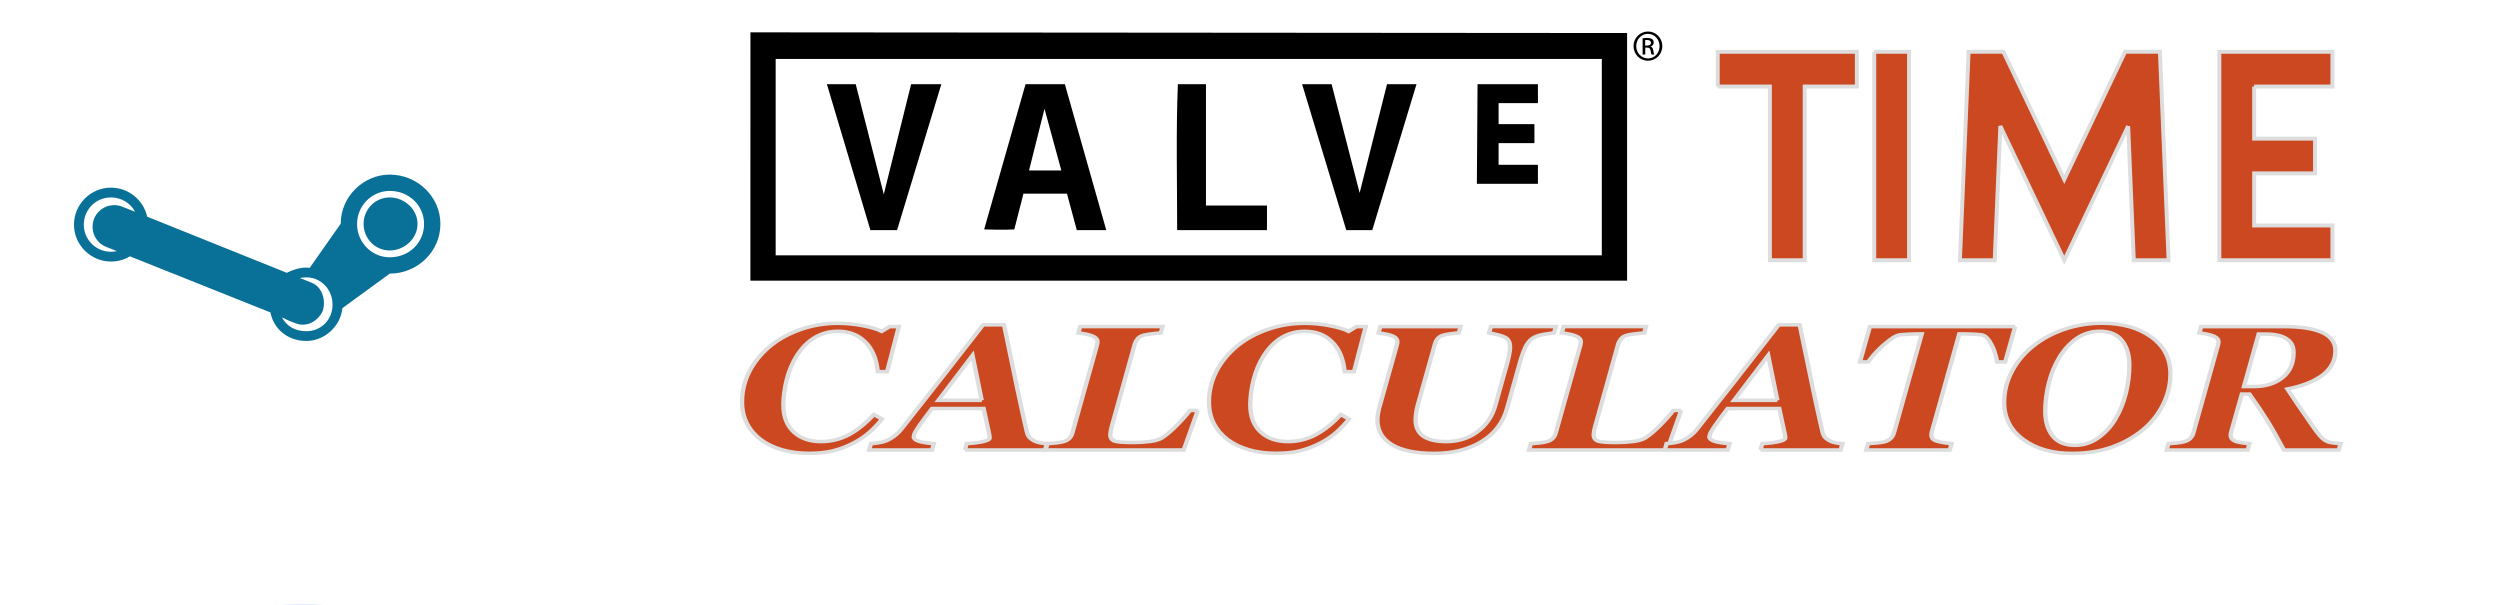 <?xml version="1.0" encoding="UTF-8" standalone="no"?>
<!-- Created with Inkscape (http://www.inkscape.org/) -->

<svg
   xmlns:dc="http://purl.org/dc/elements/1.1/"
   xmlns:cc="http://creativecommons.org/ns#"
   xmlns:rdf="http://www.w3.org/1999/02/22-rdf-syntax-ns#"
   xmlns:svg="http://www.w3.org/2000/svg"
   xmlns="http://www.w3.org/2000/svg"
   xmlns:xlink="http://www.w3.org/1999/xlink"
   xmlns:sodipodi="http://sodipodi.sourceforge.net/DTD/sodipodi-0.dtd"
   xmlns:inkscape="http://www.inkscape.org/namespaces/inkscape"
   width="827"
   height="200"
   id="svg2"
   version="1.1"
   inkscape:version="0.48.1 r9760"
   inkscape:export-filename="/home/holek/projekty/ValveTime/public/images/logo.png"
   inkscape:export-xdpi="67.563637"
   inkscape:export-ydpi="67.563637"
   sodipodi:docname="logo.svg">
  <defs
     id="defs4">
    <linearGradient
       y2="728.875"
       x2="107.833"
       y1="728.875"
       x1="10.25"
       gradientTransform="translate(0,-665)"
       gradientUnits="userSpaceOnUse"
       id="linearGradient3886"
       xlink:href="#SVGID_10_"
       inkscape:collect="always" />
    <linearGradient
       y2="-652.25"
       x2="61.626"
       y1="-551.25"
       x1="61.626"
       gradientTransform="matrix(1,0,0,-1,0,-538)"
       gradientUnits="userSpaceOnUse"
       id="linearGradient3884"
       xlink:href="#SVGID_7_"
       inkscape:collect="always" />
    <linearGradient
       y2="728.875"
       x2="107.833"
       y1="728.875"
       x1="10.25"
       gradientTransform="translate(0,-665)"
       gradientUnits="userSpaceOnUse"
       id="linearGradient5798"
       xlink:href="#SVGID_10_"
       inkscape:collect="always" />
    <linearGradient
       y2="-652.25"
       x2="61.626"
       y1="-551.25"
       x1="61.626"
       gradientTransform="matrix(1,0,0,-1,0,-538)"
       gradientUnits="userSpaceOnUse"
       id="linearGradient5796"
       xlink:href="#SVGID_7_"
       inkscape:collect="always" />
    <linearGradient
       y2="-603.187"
       x2="62.406"
       y1="-595"
       x1="62.406"
       gradientTransform="matrix(1,0,0,-1,0,-538)"
       gradientUnits="userSpaceOnUse"
       id="linearGradient4658"
       xlink:href="#SVGID_13_"
       inkscape:collect="always" />
    <linearGradient
       y2="728.875"
       x2="107.833"
       y1="728.875"
       x1="10.25"
       gradientTransform="translate(0,-665)"
       gradientUnits="userSpaceOnUse"
       id="linearGradient4652"
       xlink:href="#SVGID_10_"
       inkscape:collect="always" />
    <linearGradient
       y2="-652.25"
       x2="61.626"
       y1="-551.25"
       x1="61.626"
       gradientTransform="matrix(1,0,0,-1,0,-538)"
       gradientUnits="userSpaceOnUse"
       id="linearGradient4650"
       xlink:href="#SVGID_7_"
       inkscape:collect="always" />
    <radialGradient
       r="53.001"
       cy="-600.166"
       cx="61.833"
       gradientTransform="matrix(1,0,0,-1,0,-538)"
       gradientUnits="userSpaceOnUse"
       id="radialGradient4648"
       xlink:href="#SVGID_3_"
       inkscape:collect="always" />
    <linearGradient
       y2="728.875"
       x2="107.833"
       y1="728.875"
       x1="10.25"
       gradientTransform="translate(0,-665)"
       gradientUnits="userSpaceOnUse"
       id="linearGradient4462"
       xlink:href="#SVGID_10_"
       inkscape:collect="always" />
    <linearGradient
       y2="-652.25"
       x2="61.626"
       y1="-551.25"
       x1="61.626"
       gradientTransform="matrix(1,0,0,-1,0,-538)"
       gradientUnits="userSpaceOnUse"
       id="linearGradient4460"
       xlink:href="#SVGID_7_"
       inkscape:collect="always" />
    <linearGradient
       y2="-652.25"
       x2="61.626"
       y1="-551.25"
       x1="61.626"
       gradientTransform="matrix(1,0,0,-1,0,-538)"
       gradientUnits="userSpaceOnUse"
       id="linearGradient4079"
       xlink:href="#SVGID_7_"
       inkscape:collect="always" />
    <linearGradient
       y2="16.249"
       x2="9.547"
       y1="41.179"
       x1="54.51"
       spreadMethod="pad"
       gradientUnits="userSpaceOnUse"
       id="linearGradient4077"
       xlink:href="#edgeGradient"
       inkscape:collect="always" />
    <linearGradient
       y2="51.987"
       x2="22.014"
       y1="-13.239"
       x1="52.778"
       gradientUnits="userSpaceOnUse"
       id="linearGradient4075"
       xlink:href="#fieldGradient"
       inkscape:collect="always" />
    <radialGradient
       gradientUnits="userSpaceOnUse"
       r="26.5"
       fy="29.5"
       fx="32.5"
       cy="29.5"
       cx="32.5"
       id="radialGradient4073"
       xlink:href="#shadowGradient"
       inkscape:collect="always" />
    <inkscape:perspective
       sodipodi:type="inkscape:persp3d"
       inkscape:vp_x="0 : 310 : 1"
       inkscape:vp_y="0 : 1000 : 0"
       inkscape:vp_z="620 : 310 : 1"
       inkscape:persp3d-origin="310 : 206.66667 : 1"
       id="perspective3795" />
    <radialGradient
       id="radialGradient3798">
      <stop
         id="stop3800"
         style="stop-color:#c0c0c0;stop-opacity:1"
         offset="0" />
      <stop
         id="stop3802"
         style="stop-color:#c0c0c0;stop-opacity:1"
         offset="0.88" />
      <stop
         id="stop3804"
         style="stop-color:#c0c0c0;stop-opacity:0"
         offset="1" />
    </radialGradient>
    <linearGradient
       x1="52.778"
       y1="-13.239"
       x2="22.014"
       y2="51.987"
       id="linearGradient3806"
       gradientUnits="userSpaceOnUse">
      <stop
         id="stop3808"
         style="stop-color:#ffe1b8;stop-opacity:1;"
         offset="0" />
      <stop
         id="stop3810"
         style="stop-color:#ff8b00;stop-opacity:1;"
         offset="1" />
    </linearGradient>
    <linearGradient
       x1="54.51"
       y1="41.179"
       x2="9.547"
       y2="16.249"
       id="linearGradient3812"
       gradientUnits="userSpaceOnUse"
       xlink:href="#fieldGradient">
      <stop
         id="stop3814"
         style="stop-color:#f98433;stop-opacity:1;"
         offset="0" />
      <stop
         id="stop3816"
         style="stop-color:#e37b00;stop-opacity:1;"
         offset="1" />
    </linearGradient>
    <inkscape:perspective
       sodipodi:type="inkscape:persp3d"
       inkscape:vp_x="0 : 310 : 1"
       inkscape:vp_y="0 : 1000 : 0"
       inkscape:vp_z="620 : 310 : 1"
       inkscape:persp3d-origin="310 : 206.66667 : 1"
       id="perspective85" />
    <linearGradient
       spreadMethod="pad"
       xlink:href="#fieldGradient"
       gradientUnits="userSpaceOnUse"
       id="linearGradient3191"
       y2="16.249"
       x2="9.547"
       y1="41.179"
       x1="54.51">
      <stop
         offset="0"
         style="stop-color:#3e79ca;stop-opacity:1;"
         id="stop3193" />
      <stop
         offset="1"
         style="stop-color:#36a8ff;stop-opacity:1;"
         id="stop3195" />
    </linearGradient>
    <radialGradient
       id="radialGradient3197">
      <stop
         offset="0"
         style="stop-color:#000000;stop-opacity:0.312;"
         id="stop3199" />
      <stop
         offset="0.88"
         style="stop-color:#000000;stop-opacity:0.606;"
         id="stop3201" />
      <stop
         offset="1"
         style="stop-color:#000000;stop-opacity:0;"
         id="stop3203" />
    </radialGradient>
    <linearGradient
       id="linearGradient3205">
      <stop
         id="stop3207"
         offset="0"
         style="stop-color:#49c007;stop-opacity:1;" />
      <stop
         id="stop3209"
         offset="1"
         style="stop-color:#209305;stop-opacity:1;" />
    </linearGradient>
    <radialGradient
       inkscape:collect="always"
       xlink:href="#linearGradient17267"
       id="radialGradient3211"
       cx="27.293"
       cy="22.185"
       fx="27.293"
       fy="22.185"
       r="25.797"
       gradientTransform="matrix(0.738,-1.135,0.753,0.49,-5.492,38.937)"
       gradientUnits="userSpaceOnUse" />
    <linearGradient
       x1="55.454"
       y1="42.753"
       x2="9.547"
       y2="16.249"
       id="linearGradient3213"
       xlink:href="#edgeGradient"
       gradientUnits="userSpaceOnUse" />
    <linearGradient
       x1="42.986"
       y1="7.013"
       x2="22.014"
       y2="51.987"
       id="linearGradient3215"
       xlink:href="#fieldGradient"
       gradientUnits="userSpaceOnUse" />
    <radialGradient
       cx="32.5"
       cy="29.5"
       r="26.5"
       fx="32.5"
       fy="29.5"
       id="radialGradient3217"
       xlink:href="#shadowGradient"
       gradientUnits="userSpaceOnUse" />
    <radialGradient
       id="radialGradient3219">
      <stop
         id="stop3221"
         style="stop-color:#c0c0c0;stop-opacity:1"
         offset="0" />
      <stop
         id="stop3223"
         style="stop-color:#c0c0c0;stop-opacity:1"
         offset="0.88" />
      <stop
         id="stop3225"
         style="stop-color:#c0c0c0;stop-opacity:0"
         offset="1" />
    </radialGradient>
    <linearGradient
       x1="52.778"
       y1="-13.239"
       x2="22.014"
       y2="51.987"
       id="linearGradient3227"
       gradientUnits="userSpaceOnUse">
      <stop
         id="stop3230"
         style="stop-color:#d8ebff;stop-opacity:1;"
         offset="0" />
      <stop
         id="stop3232"
         style="stop-color:#4fa9ff;stop-opacity:1;"
         offset="1" />
    </linearGradient>
    <linearGradient
       x1="54.51"
       y1="41.179"
       x2="9.547"
       y2="16.249"
       id="linearGradient3234"
       gradientUnits="userSpaceOnUse"
       xlink:href="#fieldGradient"
       spreadMethod="pad">
      <stop
         id="stop3236"
         style="stop-color:#2b79e0;stop-opacity:1;"
         offset="0" />
      <stop
         id="stop3238"
         style="stop-color:#008df7;stop-opacity:1;"
         offset="1" />
    </linearGradient>
    <defs
       id="defs3240">
      <circle
         r="51.375"
         cy="61.875"
         cx="61.625"
         id="circle3242"
         sodipodi:cx="61.625"
         sodipodi:cy="61.875"
         sodipodi:rx="51.375"
         sodipodi:ry="51.375" />
    </defs>
    <clipPath
       id="clipPath3244">
      <use
         id="use3247"
         overflow="visible"
         xlink:href="#SVGID_5_"
         style="overflow:visible"
         x="0"
         y="0"
         width="62"
         height="62" />
    </clipPath>
    <linearGradient
       gradientTransform="matrix(1,0,0,-1,0,-538)"
       y2="-652.25"
       x2="61.626"
       y1="-551.25"
       x1="61.626"
       gradientUnits="userSpaceOnUse"
       id="linearGradient3249">
      <stop
         id="stop3252"
         style="stop-color:#FFFFFF"
         offset="0" />
      <stop
         id="stop3254"
         style="stop-color:#E1F1FF"
         offset="0.148" />
      <stop
         id="stop3256"
         style="stop-color:#D4EBFF"
         offset="0.236" />
      <stop
         id="stop3258"
         style="stop-color:#E3F2FF"
         offset="0.35" />
      <stop
         id="stop3260"
         style="stop-color:#F3F9FF"
         offset="0.526" />
      <stop
         id="stop3262"
         style="stop-color:#FCFEFF"
         offset="0.726" />
      <stop
         id="stop3264"
         style="stop-color:#FFFFFF"
         offset="1" />
    </linearGradient>
    <defs
       id="defs3266">
      <circle
         r="51.375"
         cy="61.875"
         cx="61.625"
         id="circle3268"
         sodipodi:cx="61.625"
         sodipodi:cy="61.875"
         sodipodi:rx="51.375"
         sodipodi:ry="51.375" />
    </defs>
    <clipPath
       id="clipPath3270">
      <use
         id="use3272"
         overflow="visible"
         xlink:href="#SVGID_8_"
         style="overflow:visible"
         x="0"
         y="0"
         width="62"
         height="62" />
    </clipPath>
    <linearGradient
       gradientTransform="translate(0,-665)"
       y2="728.875"
       x2="107.833"
       y1="728.875"
       x1="10.25"
       gradientUnits="userSpaceOnUse"
       id="linearGradient3274">
      <stop
         id="stop3276"
         style="stop-color:#FFFFFF"
         offset="0" />
      <stop
         id="stop3279"
         style="stop-color:#EDF7FF"
         offset="0.143" />
      <stop
         id="stop3281"
         style="stop-color:#E0F2FF"
         offset="0.28" />
      <stop
         id="stop3283"
         style="stop-color:#E3F3FF"
         offset="0.306" />
      <stop
         id="stop3285"
         style="stop-color:#F3FAFF"
         offset="0.494" />
      <stop
         id="stop3287"
         style="stop-color:#FCFEFF"
         offset="0.708" />
      <stop
         id="stop3289"
         style="stop-color:#FFFFFF"
         offset="1" />
    </linearGradient>
    <radialGradient
       id="radialGradient3291"
       cx="61.833"
       cy="-600.166"
       r="53.001"
       gradientTransform="matrix(1,0,0,-1,0,-538)"
       gradientUnits="userSpaceOnUse">
      <stop
         offset="0.951"
         style="stop-color:#3c6bf3;stop-opacity:1;"
         id="stop3293" />
      <stop
         offset="1"
         style="stop-color:#3c8af2;stop-opacity:1;"
         id="stop3295" />
    </radialGradient>
    <linearGradient
       inkscape:collect="always"
       xlink:href="#edgeGradient"
       id="linearGradient3297"
       gradientUnits="userSpaceOnUse"
       x1="55.454"
       y1="42.753"
       x2="9.547"
       y2="16.249" />
    <linearGradient
       inkscape:collect="always"
       xlink:href="#SVGID_7_"
       id="linearGradient3299"
       gradientUnits="userSpaceOnUse"
       gradientTransform="matrix(1,0,0,-1,0,-538)"
       x1="61.626"
       y1="-551.25"
       x2="61.626"
       y2="-652.25" />
    <linearGradient
       id="linearGradient3301"
       gradientUnits="userSpaceOnUse"
       x1="62.406"
       y1="-595"
       x2="62.406"
       y2="-603.187"
       gradientTransform="matrix(1,0,0,-1,0,-538)">
      <stop
         offset="0"
         style="stop-color:#8BA4D6"
         id="stop3303" />
      <stop
         offset="1"
         style="stop-color:#1B3EA6"
         id="stop3305" />
    </linearGradient>
    <linearGradient
       id="linearGradient3307"
       gradientUnits="userSpaceOnUse"
       x1="-160.036"
       y1="-726.616"
       x2="-160.036"
       y2="-729.135"
       gradientTransform="matrix(0.47,0.047,0.081,-0.276,171.412,-150.977)">
      <stop
         offset="0"
         style="stop-color:#524AC9"
         id="stop3309" />
      <stop
         offset="0.096"
         style="stop-color:#5855BC"
         id="stop3311" />
      <stop
         offset="0.235"
         style="stop-color:#5D60AF"
         id="stop3313" />
      <stop
         offset="0.368"
         style="stop-color:#5F64AB"
         id="stop3315" />
      <stop
         offset="0.725"
         style="stop-color:#190C7F"
         id="stop3317" />
    </linearGradient>
    <linearGradient
       id="linearGradient3319"
       gradientUnits="userSpaceOnUse"
       x1="-915.773"
       y1="-785.94"
       x2="-915.773"
       y2="-789.156"
       gradientTransform="matrix(0.144,-0.259,-0.259,-0.144,-26.436,-312.63)">
      <stop
         offset="0"
         style="stop-color:#524AC9"
         id="stop3321" />
      <stop
         offset="0.096"
         style="stop-color:#5855BC"
         id="stop3323" />
      <stop
         offset="0.235"
         style="stop-color:#5D60AF"
         id="stop3325" />
      <stop
         offset="0.368"
         style="stop-color:#5F64AB"
         id="stop3327" />
      <stop
         offset="0.725"
         style="stop-color:#190C7F"
         id="stop3329" />
    </linearGradient>
    <radialGradient
       inkscape:collect="always"
       xlink:href="#linearGradient17267"
       id="radialGradient2279"
       gradientUnits="userSpaceOnUse"
       gradientTransform="matrix(0.383,-1.344,1.099,0.321,-11.73,45.424)"
       cx="24.113"
       cy="21.771"
       fx="24.113"
       fy="21.771"
       r="25.797" />
    <linearGradient
       gradientTransform="matrix(0.144,-0.259,-0.259,-0.144,-26.436,-312.63)"
       y2="-789.156"
       x2="-915.773"
       y1="-785.94"
       x1="-915.773"
       gradientUnits="userSpaceOnUse"
       id="SVGID_12_">
      <stop
         id="stop3519"
         style="stop-color:#524AC9"
         offset="0" />
      <stop
         id="stop3521"
         style="stop-color:#5855BC"
         offset="0.096" />
      <stop
         id="stop3523"
         style="stop-color:#5D60AF"
         offset="0.235" />
      <stop
         id="stop3525"
         style="stop-color:#5F64AB"
         offset="0.368" />
      <stop
         id="stop3527"
         style="stop-color:#190C7F"
         offset="0.725" />
    </linearGradient>
    <linearGradient
       gradientTransform="matrix(0.47,0.047,0.081,-0.276,171.412,-150.977)"
       y2="-729.135"
       x2="-160.036"
       y1="-726.616"
       x1="-160.036"
       gradientUnits="userSpaceOnUse"
       id="SVGID_11_">
      <stop
         id="stop3506"
         style="stop-color:#524AC9"
         offset="0" />
      <stop
         id="stop3508"
         style="stop-color:#5855BC"
         offset="0.096" />
      <stop
         id="stop3510"
         style="stop-color:#5D60AF"
         offset="0.235" />
      <stop
         id="stop3512"
         style="stop-color:#5F64AB"
         offset="0.368" />
      <stop
         id="stop3514"
         style="stop-color:#190C7F"
         offset="0.725" />
    </linearGradient>
    <linearGradient
       gradientTransform="matrix(1,0,0,-1,0,-538)"
       y2="-603.187"
       x2="62.406"
       y1="-595"
       x1="62.406"
       gradientUnits="userSpaceOnUse"
       id="SVGID_13_">
      <stop
         id="stop3535"
         style="stop-color:#8BA4D6"
         offset="0" />
      <stop
         id="stop3537"
         style="stop-color:#1B3EA6"
         offset="1" />
    </linearGradient>
    <linearGradient
       y2="-652.25"
       x2="61.626"
       y1="-551.25"
       x1="61.626"
       gradientTransform="matrix(1,0,0,-1,0,-538)"
       gradientUnits="userSpaceOnUse"
       id="linearGradient2440"
       xlink:href="#SVGID_7_"
       inkscape:collect="always" />
    <linearGradient
       y2="16.249"
       x2="9.547"
       y1="42.753"
       x1="55.454"
       gradientUnits="userSpaceOnUse"
       id="linearGradient17291"
       xlink:href="#edgeGradient"
       inkscape:collect="always" />
    <radialGradient
       gradientUnits="userSpaceOnUse"
       gradientTransform="matrix(1,0,0,-1,0,-538)"
       r="53.001"
       cy="-600.166"
       cx="61.833"
       id="SVGID_3_">
      <stop
         id="stop3227"
         style="stop-color:#3c6bf3;stop-opacity:1;"
         offset="0.951" />
      <stop
         id="stop3229"
         style="stop-color:#3c8af2;stop-opacity:1;"
         offset="1" />
    </radialGradient>
    <linearGradient
       id="SVGID_10_"
       gradientUnits="userSpaceOnUse"
       x1="10.25"
       y1="728.875"
       x2="107.833"
       y2="728.875"
       gradientTransform="translate(0,-665)">
      <stop
         offset="0"
         style="stop-color:#FFFFFF"
         id="stop3278" />
      <stop
         offset="0.143"
         style="stop-color:#EDF7FF"
         id="stop3280" />
      <stop
         offset="0.28"
         style="stop-color:#E0F2FF"
         id="stop3282" />
      <stop
         offset="0.306"
         style="stop-color:#E3F3FF"
         id="stop3284" />
      <stop
         offset="0.494"
         style="stop-color:#F3FAFF"
         id="stop3286" />
      <stop
         offset="0.708"
         style="stop-color:#FCFEFF"
         id="stop3288" />
      <stop
         offset="1"
         style="stop-color:#FFFFFF"
         id="stop3290" />
    </linearGradient>
    <clipPath
       id="SVGID_9_">
      <use
         height="62"
         width="62"
         y="0"
         x="0"
         style="overflow:visible"
         xlink:href="#SVGID_8_"
         overflow="visible"
         id="use3275" />
    </clipPath>
    <defs
       id="defs3271">
      <circle
         sodipodi:ry="51.375"
         sodipodi:rx="51.375"
         sodipodi:cy="61.875"
         sodipodi:cx="61.625"
         id="SVGID_8_"
         cx="61.625"
         cy="61.875"
         r="51.375" />
    </defs>
    <linearGradient
       id="SVGID_7_"
       gradientUnits="userSpaceOnUse"
       x1="61.626"
       y1="-551.25"
       x2="61.626"
       y2="-652.25"
       gradientTransform="matrix(1,0,0,-1,0,-538)">
      <stop
         offset="0"
         style="stop-color:#FFFFFF"
         id="stop3249" />
      <stop
         offset="0.148"
         style="stop-color:#E1F1FF"
         id="stop3251" />
      <stop
         offset="0.236"
         style="stop-color:#D4EBFF"
         id="stop3253" />
      <stop
         offset="0.35"
         style="stop-color:#E3F2FF"
         id="stop3255" />
      <stop
         offset="0.526"
         style="stop-color:#F3F9FF"
         id="stop3257" />
      <stop
         offset="0.726"
         style="stop-color:#FCFEFF"
         id="stop3259" />
      <stop
         offset="1"
         style="stop-color:#FFFFFF"
         id="stop3261" />
    </linearGradient>
    <clipPath
       id="SVGID_6_">
      <use
         height="62"
         width="62"
         y="0"
         x="0"
         style="overflow:visible"
         xlink:href="#SVGID_5_"
         overflow="visible"
         id="use3246" />
    </clipPath>
    <defs
       id="defs3242">
      <circle
         sodipodi:ry="51.375"
         sodipodi:rx="51.375"
         sodipodi:cy="61.875"
         sodipodi:cx="61.625"
         id="SVGID_5_"
         cx="61.625"
         cy="61.875"
         r="51.375" />
    </defs>
    <linearGradient
       spreadMethod="pad"
       gradientUnits="userSpaceOnUse"
       id="edgeGradient"
       y2="16.249"
       x2="9.547"
       y1="41.179"
       x1="54.51">
      <stop
         offset="0"
         style="stop-color:#2b79e0;stop-opacity:1;"
         id="stop12" />
      <stop
         offset="1"
         style="stop-color:#008df7;stop-opacity:1;"
         id="stop14" />
    </linearGradient>
    <linearGradient
       gradientUnits="userSpaceOnUse"
       id="fieldGradient"
       y2="51.987"
       x2="22.014"
       y1="-13.239"
       x1="52.778">
      <stop
         offset="0"
         style="stop-color:#d8ebff;stop-opacity:1;"
         id="stop7" />
      <stop
         offset="1"
         style="stop-color:#4fa9ff;stop-opacity:1;"
         id="stop9" />
    </linearGradient>
    <radialGradient
       id="shadowGradient">
      <stop
         offset="0"
         style="stop-color:#c0c0c0;stop-opacity:1"
         id="stop17" />
      <stop
         offset="0.88"
         style="stop-color:#c0c0c0;stop-opacity:1"
         id="stop19" />
      <stop
         offset="1"
         style="stop-color:#c0c0c0;stop-opacity:0"
         id="stop21" />
    </radialGradient>
    <radialGradient
       gradientUnits="userSpaceOnUse"
       xlink:href="#shadowGradient"
       id="radialGradient4170"
       fy="29.5"
       fx="32.5"
       r="26.5"
       cy="29.5"
       cx="32.5" />
    <linearGradient
       gradientUnits="userSpaceOnUse"
       xlink:href="#fieldGradient"
       id="linearGradient4172"
       y2="51.987"
       x2="22.014"
       y1="7.013"
       x1="42.986" />
    <linearGradient
       gradientUnits="userSpaceOnUse"
       xlink:href="#edgeGradient"
       id="linearGradient4174"
       y2="16.249"
       x2="9.547"
       y1="42.753"
       x1="55.454" />
    <radialGradient
       gradientUnits="userSpaceOnUse"
       gradientTransform="matrix(0.738,-1.135,0.753,0.49,-5.492,38.937)"
       r="25.797"
       fy="22.185"
       fx="27.293"
       cy="22.185"
       cx="27.293"
       id="radialGradient17265"
       xlink:href="#linearGradient17267"
       inkscape:collect="always" />
    <linearGradient
       id="linearGradient17267">
      <stop
         style="stop-color:#4ec20e;stop-opacity:1;"
         offset="0"
         id="stop17269" />
      <stop
         style="stop-color:#2ab907;stop-opacity:1;"
         offset="1"
         id="stop17271" />
    </linearGradient>
    <radialGradient
       id="radialGradient20242">
      <stop
         id="stop20244"
         style="stop-color:#000000;stop-opacity:0.312;"
         offset="0" />
      <stop
         id="stop20246"
         style="stop-color:#000000;stop-opacity:0.606;"
         offset="0.88" />
      <stop
         id="stop20248"
         style="stop-color:#000000;stop-opacity:0;"
         offset="1" />
    </radialGradient>
    <linearGradient
       x1="54.51"
       y1="41.179"
       x2="9.547"
       y2="16.249"
       id="linearGradient21219"
       gradientUnits="userSpaceOnUse"
       xlink:href="#fieldGradient"
       spreadMethod="pad">
      <stop
         id="stop21221"
         style="stop-color:#3e79ca;stop-opacity:1;"
         offset="0" />
      <stop
         id="stop21223"
         style="stop-color:#36a8ff;stop-opacity:1;"
         offset="1" />
    </linearGradient>
    <inkscape:perspective
       id="perspective117"
       inkscape:persp3d-origin="310 : 206.66667 : 1"
       inkscape:vp_z="620 : 310 : 1"
       inkscape:vp_y="0 : 1000 : 0"
       inkscape:vp_x="0 : 310 : 1"
       sodipodi:type="inkscape:persp3d" />
    <linearGradient
       inkscape:collect="always"
       xlink:href="#SVGID_7_"
       id="linearGradient3718"
       gradientUnits="userSpaceOnUse"
       gradientTransform="matrix(1,0,0,-1,0,-538)"
       x1="61.626"
       y1="-551.25"
       x2="61.626"
       y2="-652.25" />
    <linearGradient
       inkscape:collect="always"
       xlink:href="#SVGID_10_"
       id="linearGradient3720"
       gradientUnits="userSpaceOnUse"
       gradientTransform="translate(0,-665)"
       x1="10.25"
       y1="728.875"
       x2="107.833"
       y2="728.875" />
    <radialGradient
       inkscape:collect="always"
       xlink:href="#shadowGradient"
       id="radialGradient4009"
       gradientUnits="userSpaceOnUse"
       cx="32.5"
       cy="29.5"
       fx="32.5"
       fy="29.5"
       r="26.5" />
    <linearGradient
       inkscape:collect="always"
       xlink:href="#fieldGradient"
       id="linearGradient4011"
       gradientUnits="userSpaceOnUse"
       x1="52.778"
       y1="-13.239"
       x2="22.014"
       y2="51.987" />
    <linearGradient
       inkscape:collect="always"
       xlink:href="#edgeGradient"
       id="linearGradient4013"
       gradientUnits="userSpaceOnUse"
       spreadMethod="pad"
       x1="54.51"
       y1="41.179"
       x2="9.547"
       y2="16.249" />
    <radialGradient
       inkscape:collect="always"
       xlink:href="#SVGID_3_"
       id="radialGradient4015"
       gradientUnits="userSpaceOnUse"
       gradientTransform="matrix(1,0,0,-1,0,-538)"
       cx="61.833"
       cy="-600.166"
       r="53.001" />
    <linearGradient
       inkscape:collect="always"
       xlink:href="#SVGID_7_"
       id="linearGradient4017"
       gradientUnits="userSpaceOnUse"
       gradientTransform="matrix(1,0,0,-1,0,-538)"
       x1="61.626"
       y1="-551.25"
       x2="61.626"
       y2="-652.25" />
    <linearGradient
       inkscape:collect="always"
       xlink:href="#SVGID_10_"
       id="linearGradient4019"
       gradientUnits="userSpaceOnUse"
       gradientTransform="translate(0,-665)"
       x1="10.25"
       y1="728.875"
       x2="107.833"
       y2="728.875" />
    <linearGradient
       inkscape:collect="always"
       xlink:href="#SVGID_13_"
       id="linearGradient4021"
       gradientUnits="userSpaceOnUse"
       gradientTransform="matrix(1,0,0,-1,0,-538)"
       x1="62.406"
       y1="-595"
       x2="62.406"
       y2="-603.187" />
    <filter
       id="filter3267"
       inkscape:label="Duotone"
       inkscape:menu="Color"
       inkscape:menu-tooltip="Change colors to a duotone palette"
       y="0"
       x="0"
       height="1"
       width="1"
       color-interpolation-filters="sRGB">
      <feColorMatrix
         id="feColorMatrix3269"
         type="hueRotate"
         values="180"
         result="fbSourceGraphic" />
      <feColorMatrix
         result="fbSourceGraphicAlpha"
         in="fbSourceGraphic"
         values="0 0 0 -1 0 0 0 0 -1 0 0 0 0 -1 0 0 0 0 1 0"
         id="feColorMatrix3329" />
      <feColorMatrix
         id="feColorMatrix3331"
         type="saturate"
         values="0"
         result="result1"
         in="fbSourceGraphic" />
      <feFlood
         id="feFlood3333"
         flood-color="rgb(9,111,152)"
         result="result2" />
      <feBlend
         id="feBlend3335"
         in2="result1"
         mode="screen"
         result="result2" />
      <feComposite
         id="feComposite3337"
         in2="fbSourceGraphic"
         operator="in"
         in="result2" />
    </filter>
    <filter
       id="filter3319"
       inkscape:label="Duotone"
       inkscape:menu="Color"
       inkscape:menu-tooltip="Change colors to a duotone palette"
       height="1"
       width="1"
       y="0"
       x="0"
       color-interpolation-filters="sRGB">
      <feColorMatrix
         id="feColorMatrix3321"
         type="saturate"
         values="0"
         result="result1" />
      <feFlood
         id="feFlood3323"
         flood-color="rgb(9,111,152)"
         result="result2" />
      <feBlend
         id="feBlend3325"
         in2="result1"
         mode="screen"
         result="result2" />
      <feComposite
         id="feComposite3327"
         in2="SourceGraphic"
         operator="in"
         in="result2" />
    </filter>
  </defs>
  <sodipodi:namedview
     id="base"
     pagecolor="#ffffff"
     bordercolor="#666666"
     borderopacity="1.0"
     inkscape:pageopacity="0.0"
     inkscape:pageshadow="2"
     inkscape:zoom="0.72124998"
     inkscape:cx="420.33925"
     inkscape:cy="-170.99091"
     inkscape:document-units="px"
     inkscape:current-layer="g3724"
     showgrid="false"
     inkscape:window-width="1280"
     inkscape:window-height="759"
     inkscape:window-x="0"
     inkscape:window-y="20"
     inkscape:window-maximized="1"
     showguides="true"
     inkscape:guide-bbox="true">
    <sodipodi:guide
       orientation="1,0"
       position="50,78.431"
       id="guide4111" />
    <sodipodi:guide
       orientation="0,1"
       position="50,50"
       id="guide4113" />
    <sodipodi:guide
       orientation="0,1"
       position="-136.274,65"
       id="guide3280" />
  </sodipodi:namedview>
  <g
     inkscape:label="Layer 1"
     inkscape:groupmode="layer"
     id="layer1"
     transform="translate(0,-852.362)">
    <g
       id="g3724"
       transform="matrix(1.035,0,0,1.033,-1.028,849.746)">
      <g
         transform="matrix(5.786,0,0,5.786,-154.69,-114.065)"
         id="g3691"
         style="filter:url(#filter3267)">
        <circle
           sodipodi:ry="25.799999"
           sodipodi:rx="25.799999"
           sodipodi:cy="31"
           sodipodi:cx="31"
           cx="31"
           cy="31"
           r="25.8"
           id="circle3822"
           style="fill:url(#linearGradient4011);fill-opacity:1;stroke:url(#linearGradient4013);stroke-width:3.286"
           transform="matrix(0.609,0,0,0.609,24.743,18.028)"
           d="M 56.8,31 C 56.8,45.249 45.249,56.8 31,56.8 16.751,56.8 5.2,45.249 5.2,31 5.2,16.751 16.751,5.2 31,5.2 45.249,5.2 56.8,16.751 56.8,31 z" />
        <g
           id="Layer_6"
           transform="matrix(0.267,0,0,0.267,27.105,20.257)">
          <g
             id="g3224">
            <radialGradient
               id="radialGradient3827"
               cx="61.833"
               cy="-600.166"
               r="53.001"
               gradientTransform="matrix(1,0,0,-1,0,-538)"
               gradientUnits="userSpaceOnUse">
              <stop
                 offset="0.951"
                 style="stop-color:#F3843C"
                 id="stop3829" />
              <stop
                 offset="1"
                 style="stop-color:#F2673C"
                 id="stop3831" />
            </radialGradient>
            <circle
               d="m 114.834,62.166 c 0,29.272 -23.729,53.001 -53.001,53.001 -29.272,0 -53.001,-23.729 -53.001,-53.001 0,-29.272 23.729,-53.001 53.001,-53.001 29.272,0 53.001,23.729 53.001,53.001 z"
               sodipodi:ry="53.000999"
               sodipodi:rx="53.000999"
               sodipodi:cy="62.166"
               sodipodi:cx="61.833"
               style="fill:url(#radialGradient4015)"
               cx="61.833"
               cy="62.166"
               r="53.001"
               id="circle3833" />
          </g>
        </g>
        <g
           id="g3233"
           transform="matrix(0.267,0,0,0.267,27.105,20.257)"
           style="fill:#80b3ff">
          <circle
             d="M 113,61.875 C 113,90.249 89.999,113.25 61.625,113.25 33.251,113.25 10.25,90.249 10.25,61.875 10.25,33.501 33.251,10.5 61.625,10.5 89.999,10.5 113,33.501 113,61.875 z"
             style="fill:#80b3ff"
             sodipodi:ry="51.375"
             sodipodi:rx="51.375"
             sodipodi:cy="61.875"
             sodipodi:cx="61.625"
             id="SVGID_4_"
             cx="61.625"
             cy="61.875"
             r="51.375" />
        </g>
        <g
           id="g3236"
           transform="matrix(0.267,0,0,0.267,27.105,20.257)">
          <g
             id="g3238">
            <g
               id="g3240">
              <defs
                 id="defs3840">
                <circle
                   sodipodi:ry="51.375"
                   sodipodi:rx="51.375"
                   sodipodi:cy="61.875"
                   sodipodi:cx="61.625"
                   id="circle3842"
                   cx="61.625"
                   cy="61.875"
                   r="51.375" />
              </defs>
              <clipPath
                 id="clipPath3844">
                <use
                   height="62"
                   width="62"
                   y="0"
                   x="0"
                   style="overflow:visible"
                   xlink:href="#SVGID_5_"
                   overflow="visible"
                   id="use3846" />
              </clipPath>
              <linearGradient
                 id="linearGradient3848"
                 gradientUnits="userSpaceOnUse"
                 x1="61.626"
                 y1="-551.25"
                 x2="61.626"
                 y2="-652.25"
                 gradientTransform="matrix(1,0,0,-1,0,-538)">
                <stop
                   offset="0"
                   style="stop-color:#FFFFFF"
                   id="stop3850" />
                <stop
                   offset="0.148"
                   style="stop-color:#E1F1FF"
                   id="stop3852" />
                <stop
                   offset="0.236"
                   style="stop-color:#D4EBFF"
                   id="stop3854" />
                <stop
                   offset="0.35"
                   style="stop-color:#E3F2FF"
                   id="stop3856" />
                <stop
                   offset="0.526"
                   style="stop-color:#F3F9FF"
                   id="stop3858" />
                <stop
                   offset="0.726"
                   style="stop-color:#FCFEFF"
                   id="stop3860" />
                <stop
                   offset="1"
                   style="stop-color:#FFFFFF"
                   id="stop3862" />
              </linearGradient>
              <circle
                 d="M 113,63.875 C 113,92.249 89.999,115.25 61.625,115.25 33.251,115.25 10.25,92.249 10.25,63.875 10.25,35.501 33.251,12.5 61.625,12.5 89.999,12.5 113,35.501 113,63.875 z"
                 sodipodi:ry="51.375"
                 sodipodi:rx="51.375"
                 sodipodi:cy="63.875"
                 sodipodi:cx="61.625"
                 style="fill:url(#linearGradient4017)"
                 clip-path="url(#SVGID_6_)"
                 cx="61.625"
                 cy="63.875"
                 r="51.375"
                 id="circle3263" />
            </g>
          </g>
        </g>
        <g
           id="g3265"
           transform="matrix(0.267,0,0,0.267,27.105,20.257)">
          <g
             id="g3267">
            <g
               id="g3269">
              <defs
                 id="defs3868">
                <circle
                   sodipodi:ry="51.375"
                   sodipodi:rx="51.375"
                   sodipodi:cy="61.875"
                   sodipodi:cx="61.625"
                   id="circle3870"
                   cx="61.625"
                   cy="61.875"
                   r="51.375" />
              </defs>
              <clipPath
                 id="clipPath3872">
                <use
                   height="62"
                   width="62"
                   y="0"
                   x="0"
                   style="overflow:visible"
                   xlink:href="#SVGID_8_"
                   overflow="visible"
                   id="use3874" />
              </clipPath>
              <linearGradient
                 id="linearGradient3876"
                 gradientUnits="userSpaceOnUse"
                 x1="10.25"
                 y1="728.875"
                 x2="107.833"
                 y2="728.875"
                 gradientTransform="translate(0,-665)">
                <stop
                   offset="0"
                   style="stop-color:#FFFFFF"
                   id="stop3878" />
                <stop
                   offset="0.143"
                   style="stop-color:#EDF7FF"
                   id="stop3880" />
                <stop
                   offset="0.28"
                   style="stop-color:#E0F2FF"
                   id="stop3882" />
                <stop
                   offset="0.306"
                   style="stop-color:#E3F3FF"
                   id="stop3884" />
                <stop
                   offset="0.494"
                   style="stop-color:#F3FAFF"
                   id="stop3886" />
                <stop
                   offset="0.708"
                   style="stop-color:#FCFEFF"
                   id="stop3888" />
                <stop
                   offset="1"
                   style="stop-color:#FFFFFF"
                   id="stop3890" />
              </linearGradient>
              <path
                 style="opacity:0.15;fill:url(#linearGradient4019)"
                 clip-path="url(#SVGID_9_)"
                 enable-background="new    "
                 d="M 107.833,41.917 63.5,62.5 61.625,115.25 C 33.252,115.25 10.25,92.249 10.25,63.875 10.25,35.501 33.252,12.5 61.625,12.5 c 20.927,0 38.198,11.465 46.208,29.417 z"
                 id="path3292"
                 inkscape:connector-curvature="0" />
            </g>
          </g>
        </g>
        <g
           id="Layer_13"
           transform="matrix(0.267,0,0,0.267,27.105,20.257)" />
        <rect
           y="23.942"
           x="43.418"
           height="1.9"
           width="0.387"
           id="rect4550"
           style="fill:#2a7fff;fill-opacity:1;stroke:none" />
        <path
           transform="matrix(0.172,0.018,-0.018,0.172,4.187,-3.888)"
           d="m 253.176,139.219 a 1.663,1.663 0 1 1 -3.326,0 1.663,1.663 0 1 1 3.326,0 z"
           sodipodi:ry="1.6630266"
           sodipodi:rx="1.6630266"
           sodipodi:cy="139.21892"
           sodipodi:cx="251.51299"
           id="path4594"
           style="fill:#2a7fff;fill-opacity:1;stroke:none"
           sodipodi:type="arc" />
        <use
           height="62"
           width="62"
           transform="matrix(0.866,0.5,-0.5,0.866,24.291,-16.863)"
           id="use4762"
           xlink:href="#rect4550"
           y="0"
           x="0" />
        <use
           x="0"
           y="0"
           xlink:href="#rect4550"
           id="use4764"
           transform="matrix(0.5,0.866,-0.866,0.5,53.759,-19.32)"
           width="62"
           height="62" />
        <use
           height="62"
           width="62"
           transform="matrix(0.5,0.866,-0.866,0.5,53.759,-19.32)"
           id="use4766"
           xlink:href="#use4762"
           y="0"
           x="0" />
        <use
           height="62"
           width="62"
           transform="matrix(0.5,0.866,-0.866,0.5,53.759,-19.32)"
           id="use4768"
           xlink:href="#use4764"
           y="0"
           x="0" />
        <use
           x="0"
           y="0"
           xlink:href="#rect4550"
           id="use4770"
           transform="matrix(-0.866,0.5,-0.5,-0.866,99.829,47.044)"
           width="62"
           height="62" />
        <use
           height="62"
           width="62"
           transform="matrix(-1,0,0,-1,87.223,73.793)"
           id="use4772"
           xlink:href="#rect4550"
           y="0"
           x="0" />
        <use
           x="0"
           y="0"
           xlink:href="#use4762"
           id="use4774"
           transform="matrix(-1,0,0,-1,87.223,73.793)"
           width="62"
           height="62" />
        <use
           x="0"
           y="0"
           xlink:href="#use4764"
           id="use4776"
           transform="matrix(-1,0,0,-1,87.223,73.793)"
           width="62"
           height="62" />
        <use
           x="0"
           y="0"
           xlink:href="#rect4550"
           id="use4778"
           transform="matrix(0,-1,1,0,6.715,80.508)"
           width="62"
           height="62" />
        <use
           height="62"
           width="62"
           transform="matrix(0,-1,1,0,6.715,80.508)"
           id="use4780"
           xlink:href="#use4762"
           y="0"
           x="0" />
        <use
           height="62"
           width="62"
           transform="matrix(0,-1,1,0,6.715,80.508)"
           id="use4782"
           xlink:href="#use4764"
           y="0"
           x="0" />
        <use
           height="62"
           width="62"
           transform="matrix(0.995,0.105,-0.105,0.995,4.096,-4.357)"
           id="use4786"
           xlink:href="#path4594"
           y="0"
           x="0" />
        <use
           x="0"
           y="0"
           xlink:href="#path4594"
           id="use4788"
           transform="matrix(0.978,0.208,-0.208,0.978,8.624,-8.261)"
           width="62"
           height="62" />
        <use
           height="62"
           width="62"
           transform="matrix(0.951,0.309,-0.309,0.951,13.536,-11.671)"
           id="use4790"
           xlink:href="#path4594"
           y="0"
           x="0" />
        <use
           x="0"
           y="0"
           xlink:href="#path4594"
           id="use4792"
           transform="matrix(0.866,0.5,-0.5,0.866,24.291,-16.863)"
           width="62"
           height="62" />
        <use
           height="62"
           width="62"
           transform="matrix(0.809,0.588,-0.588,0.809,30.016,-18.588)"
           id="use4794"
           xlink:href="#path4594"
           y="0"
           x="0" />
        <use
           x="0"
           y="0"
           xlink:href="#path4594"
           id="use4796"
           transform="matrix(0.743,0.669,-0.669,0.743,35.891,-19.705)"
           width="62"
           height="62" />
        <use
           height="62"
           width="62"
           transform="matrix(0.669,0.743,-0.743,0.669,41.849,-20.202)"
           id="use4798"
           xlink:href="#path4594"
           y="0"
           x="0" />
        <use
           height="62"
           width="62"
           transform="matrix(0.5,0.866,-0.866,0.5,53.759,-19.32)"
           id="use4800"
           xlink:href="#path4594"
           y="0"
           x="0" />
        <use
           x="0"
           y="0"
           xlink:href="#path4594"
           id="use4802"
           transform="matrix(0.407,0.914,-0.914,0.407,59.58,-17.952)"
           width="62"
           height="62" />
        <use
           height="62"
           width="62"
           transform="matrix(0.309,0.951,-0.951,0.309,65.226,-15.982)"
           id="use4804"
           xlink:href="#path4594"
           y="0"
           x="0" />
        <use
           x="0"
           y="0"
           xlink:href="#path4594"
           id="use4806"
           transform="matrix(0.208,0.978,-0.978,0.208,70.635,-13.433)"
           width="62"
           height="62" />
        <use
           height="62"
           width="62"
           transform="matrix(0,1,-1,0,80.508,-6.715)"
           id="use4808"
           xlink:href="#path4594"
           y="0"
           x="0" />
        <use
           x="0"
           y="0"
           xlink:href="#path4594"
           id="use4810"
           transform="matrix(-0.105,0.995,-0.995,-0.105,84.865,-2.619)"
           width="62"
           height="62" />
        <use
           height="62"
           width="62"
           transform="matrix(-0.208,0.978,-0.978,-0.208,88.769,1.909)"
           id="use4812"
           xlink:href="#path4594"
           y="0"
           x="0" />
        <use
           x="0"
           y="0"
           xlink:href="#path4594"
           id="use4814"
           transform="matrix(-0.309,0.951,-0.951,-0.309,92.179,6.821)"
           width="62"
           height="62" />
        <use
           x="0"
           y="0"
           xlink:href="#path4594"
           id="use4816"
           transform="matrix(-0.5,0.866,-0.866,-0.5,97.371,17.576)"
           width="62"
           height="62" />
        <use
           height="62"
           width="62"
           transform="matrix(-0.588,0.809,-0.809,-0.588,99.096,23.302)"
           id="use4818"
           xlink:href="#path4594"
           y="0"
           x="0" />
        <use
           x="0"
           y="0"
           xlink:href="#path4594"
           id="use4820"
           transform="matrix(-0.669,0.743,-0.743,-0.669,100.213,29.176)"
           width="62"
           height="62" />
        <use
           height="62"
           width="62"
           transform="matrix(-0.743,0.669,-0.669,-0.743,100.71,35.135)"
           id="use4822"
           xlink:href="#path4594"
           y="0"
           x="0" />
        <use
           height="62"
           width="62"
           transform="matrix(-0.866,0.5,-0.5,-0.866,99.829,47.044)"
           id="use4824"
           xlink:href="#path4594"
           y="0"
           x="0" />
        <use
           x="0"
           y="0"
           xlink:href="#path4594"
           id="use4826"
           transform="matrix(-0.914,0.407,-0.407,-0.914,98.46,52.865)"
           width="62"
           height="62" />
        <use
           height="62"
           width="62"
           transform="matrix(-0.951,0.309,-0.309,-0.951,96.491,58.511)"
           id="use4828"
           xlink:href="#path4594"
           y="0"
           x="0" />
        <use
           x="0"
           y="0"
           xlink:href="#path4594"
           id="use4830"
           transform="matrix(-0.978,0.208,-0.208,-0.978,93.942,63.92)"
           width="62"
           height="62" />
        <use
           x="0"
           y="0"
           xlink:href="#path4594"
           id="use4832"
           transform="matrix(-1,0,0,-1,87.223,73.794)"
           width="62"
           height="62" />
        <use
           height="62"
           width="62"
           transform="matrix(-0.995,-0.105,0.105,-0.995,83.128,78.15)"
           id="use4834"
           xlink:href="#path4594"
           y="0"
           x="0" />
        <use
           x="0"
           y="0"
           xlink:href="#path4594"
           id="use4836"
           transform="matrix(-0.978,-0.208,0.208,-0.978,78.599,82.055)"
           width="62"
           height="62" />
        <use
           height="62"
           width="62"
           transform="matrix(-0.951,-0.309,0.309,-0.951,73.687,85.464)"
           id="use4838"
           xlink:href="#path4594"
           y="0"
           x="0" />
        <use
           x="0"
           y="0"
           xlink:href="#path4594"
           id="use4840"
           transform="matrix(-0.866,-0.5,0.5,-0.866,62.932,90.656)"
           width="62"
           height="62" />
        <use
           height="62"
           width="62"
           transform="matrix(-0.809,-0.588,0.588,-0.809,57.207,92.381)"
           id="use4842"
           xlink:href="#path4594"
           y="0"
           x="0" />
        <use
           x="0"
           y="0"
           xlink:href="#path4594"
           id="use4844"
           transform="matrix(-0.743,-0.669,0.669,-0.743,51.333,93.498)"
           width="62"
           height="62" />
        <use
           height="62"
           width="62"
           transform="matrix(-0.669,-0.743,0.743,-0.669,45.374,93.995)"
           id="use4846"
           xlink:href="#path4594"
           y="0"
           x="0" />
        <use
           height="62"
           width="62"
           transform="matrix(-0.5,-0.866,0.866,-0.5,33.464,93.114)"
           id="use4848"
           xlink:href="#path4594"
           y="0"
           x="0" />
        <use
           x="0"
           y="0"
           xlink:href="#path4594"
           id="use4850"
           transform="matrix(-0.407,-0.914,0.914,-0.407,27.643,91.745)"
           width="62"
           height="62" />
        <use
           height="62"
           width="62"
           transform="matrix(-0.309,-0.951,0.951,-0.309,21.997,89.776)"
           id="use4852"
           xlink:href="#path4594"
           y="0"
           x="0" />
        <use
           x="0"
           y="0"
           xlink:href="#path4594"
           id="use4854"
           transform="matrix(-0.208,-0.978,0.978,-0.208,16.589,87.227)"
           width="62"
           height="62" />
        <use
           height="62"
           width="62"
           transform="matrix(0,-1,1,0,6.715,80.508)"
           id="use4856"
           xlink:href="#path4594"
           y="0"
           x="0" />
        <use
           x="0"
           y="0"
           xlink:href="#path4594"
           id="use4858"
           transform="matrix(0.105,-0.995,0.995,0.105,2.358,76.413)"
           width="62"
           height="62" />
        <use
           height="62"
           width="62"
           transform="matrix(0.208,-0.978,0.978,0.208,-1.546,71.884)"
           id="use4860"
           xlink:href="#path4594"
           y="0"
           x="0" />
        <use
           x="0"
           y="0"
           xlink:href="#path4594"
           id="use4862"
           transform="matrix(0.309,-0.951,0.951,0.309,-4.956,66.972)"
           width="62"
           height="62" />
        <use
           height="62"
           width="62"
           transform="matrix(0.5,-0.866,0.866,0.5,-10.148,56.217)"
           id="use4864"
           xlink:href="#path4594"
           y="0"
           x="0" />
        <use
           x="0"
           y="0"
           xlink:href="#path4594"
           id="use4866"
           transform="matrix(0.588,-0.809,0.809,0.588,-11.873,50.492)"
           width="62"
           height="62" />
        <use
           height="62"
           width="62"
           transform="matrix(0.669,-0.743,0.743,0.669,-12.99,44.618)"
           id="use4868"
           xlink:href="#path4594"
           y="0"
           x="0" />
        <use
           x="0"
           y="0"
           xlink:href="#path4594"
           id="use4870"
           transform="matrix(0.743,-0.669,0.669,0.743,-13.487,38.659)"
           width="62"
           height="62" />
        <use
           x="0"
           y="0"
           xlink:href="#path4594"
           id="use4872"
           transform="matrix(0.866,-0.5,0.5,0.866,-12.606,26.749)"
           width="62"
           height="62" />
        <use
           height="62"
           width="62"
           transform="matrix(0.914,-0.407,0.407,0.914,-11.237,20.928)"
           id="use4874"
           xlink:href="#path4594"
           y="0"
           x="0" />
        <use
           x="0"
           y="0"
           xlink:href="#path4594"
           id="use4876"
           transform="matrix(0.951,-0.309,0.309,0.951,-9.267,15.283)"
           width="62"
           height="62" />
        <use
           height="62"
           width="62"
           transform="matrix(0.978,-0.208,0.208,0.978,-6.718,9.874)"
           id="use4878"
           xlink:href="#path4594"
           y="0"
           x="0" />
        <g
           id="Layer_12"
           transform="matrix(0.267,0,0,0.267,26.924,20.51)">
          <g
             id="g3532">
            <linearGradient
               id="linearGradient4038"
               gradientUnits="userSpaceOnUse"
               x1="62.406"
               y1="-595"
               x2="62.406"
               y2="-603.187"
               gradientTransform="matrix(1,0,0,-1,0,-538)">
              <stop
                 offset="0"
                 style="stop-color:#8BA4D6"
                 id="stop4040" />
              <stop
                 offset="1"
                 style="stop-color:#1B3EA6"
                 id="stop4042" />
            </linearGradient>
            <circle
               d="m 66.875,61.281 c 0,2.468 -2.001,4.469 -4.469,4.469 -2.468,0 -4.469,-2.001 -4.469,-4.469 0,-2.468 2.001,-4.469 4.469,-4.469 2.468,0 4.469,2.001 4.469,4.469 z"
               sodipodi:ry="4.4689999"
               sodipodi:rx="4.4689999"
               sodipodi:cy="61.280998"
               sodipodi:cx="62.405998"
               style="fill:url(#linearGradient4021)"
               cx="62.406"
               cy="61.281"
               r="4.469"
               id="circle4044" />
          </g>
        </g>
      </g>
      <path
         inkscape:transform-center-y="-14.510127"
         inkscape:transform-center-x="15.037797"
         sodipodi:nodetypes="ssssssccsccsssccsccsssssssscccccccsssssscccccs"
         style="fill:#097098;fill-opacity:1"
         inkscape:connector-curvature="0"
         d="m 134.443,74.221 c 0,4.701 -4.179,8.514 -8.88,8.514 -4.701,0 -8.357,-3.813 -8.357,-8.514 0,-4.649 3.656,-8.462 8.357,-8.462 4.701,0 8.88,3.813 8.88,8.462 z m -8.88,-15.775 c -8.357,0 -15.67,6.999 -15.67,15.722 l -9.924,14.155 c -0.522,-0.052 -0.522,-0.104 -1.045,-0.104 -2.089,0 -4.179,0.627 -6.268,1.671 l -44.608,-17.968 c -1.201,-5.328 -5.955,-9.298 -11.596,-9.298 -6.477,0 -11.815,5.328 -11.815,11.857 0,6.477 5.338,11.805 11.815,11.805 2.246,0 4.283,-0.575 6.059,-1.671 l 44.921,17.968 c 1.045,5.485 5.746,9.141 11.491,9.141 5.746,0 10.969,-4.701 11.491,-10.499 L 125.564,90.153 c 8.88,0 16.192,-7.104 16.192,-15.879 0,-8.723 -7.313,-15.827 -16.192,-15.827 z m 0,5.223 c 6.268,0 10.969,4.753 10.969,10.603 0,5.902 -4.701,10.656 -10.969,10.656 -5.746,0 -10.447,-4.753 -10.447,-10.656 0,-5.85 4.701,-10.603 10.447,-10.603 z m -89.111,2.089 c 3.343,0 6.268,1.828 7.731,4.597 l -4.335,-1.724 0,0 c -3.5,-1.254 -7.365,0.47 -8.775,3.918 -1.358,3.5 0.209,7.417 3.604,8.932 l 0,0 3.656,1.463 c -0.575,0.157 -1.201,0.209 -1.88,0.209 -4.806,0 -8.671,-3.865 -8.671,-8.671 0,-4.858 3.865,-8.723 8.671,-8.723 z m 62.472,25.595 c 4.701,0 8.357,3.918 8.357,8.723 0,4.858 -3.656,8.514 -8.357,8.514 -3.656,0 -6.268,-1.567 -7.835,-4.44 1.567,0.783 2.612,1.306 4.179,1.828 3.656,1.567 7.313,-0.522 8.88,-3.865 1.045,-3.238 0,-7.678 -3.656,-9.089 l -3.656,-1.463 c 0.522,-0.104 1.567,-0.209 2.089,-0.209 z"
         id="path2986" />
      <g
         id="g3344"
         transform="matrix(5.276,0,0,5.283,240.83,12.629)"
         style="fill:#000000;fill-opacity:1;stroke:none;stroke-opacity:1;stroke-width:0.055;stroke-miterlimit:3.8;stroke-dasharray:none"
         inkscape:export-filename="/home/holek/projekty/ValveTime/public/images/text3357.png"
         inkscape:export-xdpi="67.563637"
         inkscape:export-ydpi="67.563637">
        <path
           style="fill:#000000;fill-opacity:1;stroke:none;stroke-opacity:1;stroke-width:0.055;stroke-miterlimit:3.8;stroke-dasharray:none"
           id="path13"
           d="m 0.002,0.049 53.107,0.042 0,15.009 c 0,0 -35.408,0 -53.109,0 C 0,10.124 0.002,0.049 0.002,0.049 z m 1.529,1.613 0,11.904 c 0,0 33.364,0 50.047,0 0,-3.97 0,-7.936 0,-11.904 -16.683,0 -50.047,0 -50.047,0"
           inkscape:connector-curvature="0" />
        <path
           style="fill:#000000;fill-opacity:1;stroke:none;stroke-opacity:1;stroke-width:0.055;stroke-miterlimit:3.8;stroke-dasharray:none"
           id="path15"
           d="m 16.668,3.192 2.382,0 2.508,8.846 -1.785,0 -0.596,-2.211 -2.636,0 c 0,0 -0.457,1.778 -0.554,2.168 -0.53,0.042 -1.827,0 -1.827,0 l 2.508,-8.803 z m 1.148,1.49 -0.936,3.74 1.956,0 -1.02,-3.74"
           inkscape:connector-curvature="0" />
        <path
           style="fill:#000000;fill-opacity:1;stroke:none;stroke-opacity:1;stroke-width:0.055;stroke-miterlimit:3.8;stroke-dasharray:none"
           id="path17"
           d="m 44.05,3.192 c 0,0 2.438,0 3.658,0 0,0.38 0,1.149 0,1.149 l -2.383,0 c 0,0 0,0.848 0,1.274 0.723,0 1.446,0 2.17,0 0,0.379 0,0.77 0,1.149 -0.724,0 -1.447,0 -2.17,0 0,0.437 0,0.877 0,1.316 0.795,0 2.383,0 2.383,0 l 0,1.15 -3.699,0 0.041,-6.038"
           inkscape:connector-curvature="0" />
        <path
           style="fill:#000000;fill-opacity:1;stroke:none;stroke-opacity:1;stroke-width:0.055;stroke-miterlimit:3.8;stroke-dasharray:none"
           id="path19"
           d="m 33.421,3.192 1.787,0 1.699,6.592 1.659,-6.592 1.786,0 -2.68,8.846 -1.574,0 -2.677,-8.846"
           inkscape:connector-curvature="0" />
        <path
           style="fill:#000000;fill-opacity:1;stroke:none;stroke-opacity:1;stroke-width:0.055;stroke-miterlimit:3.8;stroke-dasharray:none"
           id="path21"
           d="m 25.896,3.192 c 0.563,0 1.135,0 1.702,0 0,2.452 0,4.907 0,7.356 1.229,0 2.465,0 3.696,0 0,0.501 0,0.986 0,1.489 -1.814,0 -3.628,0 -5.441,0 0,-2.926 -0.074,-5.994 0.043,-8.845"
           inkscape:connector-curvature="0" />
        <path
           style="fill:#000000;fill-opacity:1;stroke:none;stroke-opacity:1;stroke-width:0.055;stroke-miterlimit:3.8;stroke-dasharray:none"
           id="path23"
           d="m 4.634,3.192 1.746,0 1.7,6.676 1.657,-6.676 1.83,0 -2.681,8.846 -1.616,0 -2.636,-8.846"
           inkscape:connector-curvature="0" />
        <path
           style="fill:#000000;fill-opacity:1;stroke:none;stroke-opacity:1;stroke-width:0.055;stroke-miterlimit:3.8;stroke-dasharray:none"
           id="path25"
           d="m 54.378,-1.37203e-4 c 0.48,0 0.865,0.393 0.865,0.883 0,0.498 -0.385,0.886 -0.871,0.886 -0.48,0 -0.873,-0.388 -0.873,-0.886 10e-4,-0.49 0.393,-0.883 0.874,-0.883 l 0.01,0 z M 54.368,0.14 c -0.387,0 -0.705,0.332 -0.705,0.743 0,0.422 0.318,0.746 0.711,0.746 0.391,0.006 0.703,-0.324 0.703,-0.74 0,-0.417 -0.313,-0.749 -0.703,-0.749 l -0.01,0 z m -0.165,1.255 -0.154,0 0,-0.983 c 0.082,-0.011 0.158,-0.023 0.277,-0.023 0.147,0 0.246,0.033 0.305,0.073 0.06,0.044 0.089,0.111 0.089,0.204 0,0.13 -0.085,0.208 -0.19,0.241 l 0,0.007 c 0.086,0.016 0.145,0.096 0.166,0.237 0.022,0.153 0.045,0.213 0.061,0.243 l -0.164,0 c -0.019,-0.03 -0.044,-0.121 -0.063,-0.247 -0.021,-0.127 -0.086,-0.174 -0.21,-0.174 l -0.11,0 0,0.422 0,0 z m 0,-0.543 0.114,0 c 0.128,0 0.238,-0.048 0.238,-0.169 0,-0.086 -0.063,-0.172 -0.238,-0.172 -0.05,0 -0.086,0.003 -0.114,0.008 l 0,0.333"
           inkscape:connector-curvature="0" />
      </g>
      <g
         transform="matrix(1.437,0,0,1.438,-75.244,-25.781)"
         style="font-size:12.571px;font-style:normal;font-variant:normal;font-weight:normal;font-stretch:normal;text-align:start;line-height:125%;letter-spacing:0px;word-spacing:0px;text-anchor:start;fill:#cb4820;fill-opacity:1;stroke:#dddddd;font-family:Ubuntu;-inkscape-font-specification:Ubuntu;stroke-opacity:1;stroke-width:0.875;stroke-miterlimit:3.8;stroke-dasharray:none"
         id="text3353"
         inkscape:export-filename="/home/holek/projekty/ValveTime/public/images/text3357.png"
         inkscape:export-xdpi="67.563637"
         inkscape:export-ydpi="67.563637">
        <path
           d="m 435.107,38.959 0,-7.736 30.945,0 0,7.736 -11.604,0 0,38.681 -7.736,0 0,-38.681 -11.604,0"
           style="font-size:61.89px;font-weight:600;font-family:Drogowskaz;-inkscape-font-specification:Drogowskaz Semi-Bold;fill:#cb4820;fill-opacity:1;stroke:#dddddd;stroke-opacity:1;stroke-width:0.875;stroke-miterlimit:3.8;stroke-dasharray:none"
           id="path4320"
           inkscape:connector-curvature="0" />
        <path
           d="m 469.92,31.223 7.736,0 0,46.417 -7.736,0 0,-46.417"
           style="font-size:61.89px;font-weight:600;font-family:Drogowskaz;-inkscape-font-specification:Drogowskaz Semi-Bold;fill:#cb4820;fill-opacity:1;stroke:#dddddd;stroke-opacity:1;stroke-width:0.875;stroke-miterlimit:3.8;stroke-dasharray:none"
           id="path4322"
           inkscape:connector-curvature="0" />
        <path
           d="m 526.394,47.759 -14.215,29.881 -14.215,-29.881 -1.257,29.881 -7.736,0 1.934,-46.417 7.736,0 13.538,28.431 13.538,-28.431 7.736,0 1.934,46.417 -7.736,0 -1.257,-29.881"
           style="font-size:61.89px;font-weight:600;font-family:Drogowskaz;-inkscape-font-specification:Drogowskaz Semi-Bold;fill:#cb4820;fill-opacity:1;stroke:#dddddd;stroke-opacity:1;stroke-width:0.875;stroke-miterlimit:3.8;stroke-dasharray:none"
           id="path4324"
           inkscape:connector-curvature="0" />
        <path
           d="m 554.414,38.959 0,11.604 13.538,0 0,7.736 -13.538,0 0,11.604 17.406,0 0,7.736 -25.143,0 0,-46.417 25.143,0 0,7.736 -17.406,0"
           style="font-size:61.89px;font-weight:600;font-family:Drogowskaz;-inkscape-font-specification:Drogowskaz Semi-Bold;fill:#cb4820;fill-opacity:1;stroke:#dddddd;stroke-opacity:1;stroke-width:0.875;stroke-miterlimit:3.8;stroke-dasharray:none"
           id="path4326"
           inkscape:connector-curvature="0" />
      </g>
      <g
         transform="matrix(1.583,0,0,1.306,-75.244,-25.781)"
         style="font-size:23.66px;font-style:normal;font-variant:normal;font-weight:normal;font-stretch:normal;text-align:start;line-height:125%;letter-spacing:0px;word-spacing:0px;text-anchor:start;fill:#cb4820;fill-opacity:1;stroke:#dddddd;font-family:Ubuntu;-inkscape-font-specification:Ubuntu;stroke-opacity:1;stroke-width:0.875;stroke-miterlimit:3.8;stroke-dasharray:none"
         id="text3357"
         inkscape:export-xdpi="67.563637"
         inkscape:export-ydpi="67.563637">
        <path
           d="m 211.506,132.833 c -1.948,0 -3.754,-0.284 -5.417,-0.853 -1.664,-0.583 -3.1,-1.415 -4.308,-2.495 -1.194,-1.081 -2.126,-2.396 -2.794,-3.946 -0.668,-1.564 -1.002,-3.327 -1.002,-5.289 0,-2.602 0.476,-5.055 1.429,-7.358 0.967,-2.303 2.325,-4.358 4.074,-6.164 1.678,-1.735 3.725,-3.128 6.142,-4.18 2.431,-1.066 5.012,-1.6 7.742,-1.6 1.649,3e-5 3.32,0.199 5.012,0.597 1.692,0.398 2.957,0.86 3.796,1.386 l 1.6,-1.173 1.856,0 -2.367,11.048 -1.877,0 c -0.284,-3.228 -1.145,-5.68 -2.581,-7.358 -1.422,-1.692 -3.256,-2.538 -5.503,-2.538 -1.649,3e-5 -3.171,0.491 -4.564,1.472 -1.393,0.981 -2.63,2.488 -3.711,4.522 -0.882,1.678 -1.557,3.626 -2.026,5.844 -0.455,2.204 -0.682,4.273 -0.682,6.206 -1e-5,2.844 0.69,5.055 2.069,6.633 1.379,1.578 3.228,2.367 5.545,2.367 2.033,0 3.917,-0.569 5.652,-1.706 1.735,-1.137 3.405,-2.78 5.012,-4.927 l 1.642,1.109 c -0.697,1.081 -1.529,2.147 -2.495,3.199 -0.967,1.038 -2.069,1.941 -3.306,2.709 -1.294,0.81 -2.63,1.429 -4.01,1.856 -1.365,0.427 -3.007,0.64 -4.927,0.64"
           style="font-size:43.68px;font-style:italic;font-weight:bold;font-family:Georgia;-inkscape-font-specification:Georgia Bold Italic;fill:#cb4820;fill-opacity:1;stroke:#dddddd;stroke-opacity:1;stroke-width:0.875;stroke-miterlimit:3.8;stroke-dasharray:none"
           id="path4329"
           inkscape:connector-curvature="0" />
        <path
           d="m 246.377,119.844 -1.856,-11.027 -6.91,11.027 8.766,0 m -3.412,12.178 0.363,-1.557 c 1.464,-0.114 2.602,-0.291 3.412,-0.533 0.825,-0.256 1.237,-0.533 1.237,-0.832 -2e-5,-0.256 -0.014,-0.476 -0.043,-0.661 -0.029,-0.185 -0.064,-0.398 -0.107,-0.64 l -1.066,-5.95 -10.429,0 c -0.341,0.526 -0.775,1.223 -1.301,2.09 -0.512,0.853 -0.946,1.585 -1.301,2.197 -0.54,0.967 -0.86,1.628 -0.96,1.984 -0.085,0.355 -0.128,0.583 -0.128,0.682 0,0.427 0.334,0.782 1.002,1.066 0.668,0.27 1.692,0.469 3.071,0.597 l -0.363,1.557 -12.711,0 0.363,-1.557 c 0.412,-0.028 0.931,-0.1 1.557,-0.213 0.626,-0.114 1.152,-0.284 1.578,-0.512 0.597,-0.313 1.159,-0.718 1.685,-1.216 0.526,-0.498 1.017,-1.102 1.472,-1.813 2.886,-4.436 5.538,-8.531 7.955,-12.285 2.417,-3.768 5.218,-8.133 8.403,-13.095 l 4.223,0 c 1.095,6.37 1.998,11.638 2.709,15.804 0.725,4.166 1.358,7.65 1.898,10.451 0.071,0.427 0.206,0.818 0.405,1.173 0.213,0.341 0.547,0.668 1.002,0.981 0.341,0.228 0.754,0.398 1.237,0.512 0.498,0.114 0.96,0.185 1.386,0.213 l -0.363,1.557 -16.188,0"
           style="font-size:43.68px;font-style:italic;font-weight:bold;font-family:Georgia;-inkscape-font-specification:Georgia Bold Italic;fill:#cb4820;fill-opacity:1;stroke:#dddddd;stroke-opacity:1;stroke-width:0.875;stroke-miterlimit:3.8;stroke-dasharray:none"
           id="path4331"
           inkscape:connector-curvature="0" />
        <path
           d="m 289.992,122.318 -2.837,9.704 -27.876,0 0.363,-1.557 c 0.355,-0.014 0.882,-0.064 1.578,-0.149 0.711,-0.1 1.237,-0.206 1.578,-0.32 0.569,-0.185 0.995,-0.462 1.28,-0.832 0.284,-0.37 0.483,-0.803 0.597,-1.301 l 4.884,-21.157 c 0.071,-0.299 0.121,-0.547 0.149,-0.746 0.028,-0.199 0.043,-0.348 0.043,-0.448 -1e-5,-0.597 -0.306,-1.059 -0.917,-1.386 -0.597,-0.341 -1.578,-0.611 -2.943,-0.81 l 0.363,-1.557 16.636,0 -0.363,1.557 c -0.455,0.029 -1.038,0.1 -1.749,0.213 -0.711,0.1 -1.251,0.206 -1.621,0.32 -0.597,0.185 -1.031,0.483 -1.301,0.896 -0.27,0.398 -0.462,0.825 -0.576,1.28 l -4.628,20.112 c -0.1,0.412 -0.178,0.818 -0.235,1.216 -0.057,0.384 -0.085,0.682 -0.085,0.896 -1e-5,0.825 0.299,1.358 0.896,1.6 0.611,0.228 1.848,0.341 3.711,0.341 1.137,0 2.268,-0.085 3.391,-0.256 1.123,-0.171 1.962,-0.483 2.517,-0.938 0.882,-0.711 1.863,-1.728 2.943,-3.05 1.081,-1.337 1.962,-2.545 2.645,-3.626 l 1.557,0"
           style="font-size:43.68px;font-style:italic;font-weight:bold;font-family:Georgia;-inkscape-font-specification:Georgia Bold Italic;fill:#cb4820;fill-opacity:1;stroke:#dddddd;stroke-opacity:1;stroke-width:0.875;stroke-miterlimit:3.8;stroke-dasharray:none"
           id="path4333"
           inkscape:connector-curvature="0" />
        <path
           d="m 305.775,132.833 c -1.948,0 -3.754,-0.284 -5.417,-0.853 -1.664,-0.583 -3.1,-1.415 -4.308,-2.495 -1.194,-1.081 -2.126,-2.396 -2.794,-3.946 -0.668,-1.564 -1.002,-3.327 -1.002,-5.289 0,-2.602 0.476,-5.055 1.429,-7.358 0.967,-2.303 2.325,-4.358 4.074,-6.164 1.678,-1.735 3.725,-3.128 6.142,-4.18 2.431,-1.066 5.012,-1.6 7.742,-1.6 1.649,3e-5 3.32,0.199 5.012,0.597 1.692,0.398 2.957,0.86 3.796,1.386 l 1.6,-1.173 1.856,0 -2.367,11.048 -1.877,0 c -0.284,-3.228 -1.145,-5.68 -2.581,-7.358 -1.422,-1.692 -3.256,-2.538 -5.503,-2.538 -1.649,3e-5 -3.171,0.491 -4.564,1.472 -1.393,0.981 -2.63,2.488 -3.711,4.522 -0.882,1.678 -1.557,3.626 -2.026,5.844 -0.455,2.204 -0.683,4.273 -0.682,6.206 -1e-5,2.844 0.69,5.055 2.069,6.633 1.379,1.578 3.228,2.367 5.545,2.367 2.033,0 3.917,-0.569 5.652,-1.706 1.735,-1.137 3.405,-2.78 5.012,-4.927 l 1.642,1.109 c -0.697,1.081 -1.529,2.147 -2.495,3.199 -0.967,1.038 -2.069,1.941 -3.306,2.709 -1.294,0.81 -2.63,1.429 -4.01,1.856 -1.365,0.427 -3.007,0.64 -4.927,0.64"
           style="font-size:43.68px;font-style:italic;font-weight:bold;font-family:Georgia;-inkscape-font-specification:Georgia Bold Italic;fill:#cb4820;fill-opacity:1;stroke:#dddddd;stroke-opacity:1;stroke-width:0.875;stroke-miterlimit:3.8;stroke-dasharray:none"
           id="path4335"
           inkscape:connector-curvature="0" />
        <path
           d="m 337.724,132.854 c -3.697,0 -6.533,-0.711 -8.51,-2.133 -1.962,-1.436 -2.943,-3.455 -2.943,-6.057 -10e-6,-0.455 0.028,-0.91 0.085,-1.365 0.057,-0.469 0.142,-0.974 0.256,-1.514 l 3.498,-15.121 c 0.071,-0.299 0.121,-0.533 0.149,-0.704 0.028,-0.171 0.043,-0.32 0.043,-0.448 -1e-5,-0.597 -0.284,-1.059 -0.853,-1.386 -0.569,-0.327 -1.557,-0.597 -2.965,-0.81 l 0.363,-1.557 16.209,0 -0.363,1.557 c -0.469,0.029 -0.981,0.092 -1.536,0.192 -0.555,0.085 -1.024,0.185 -1.408,0.299 -0.583,0.171 -1.01,0.455 -1.28,0.853 -0.27,0.384 -0.462,0.825 -0.576,1.322 l -3.455,14.908 c -0.142,0.597 -0.256,1.244 -0.341,1.941 -0.085,0.697 -0.128,1.28 -0.128,1.749 -10e-6,1.834 0.526,3.192 1.578,4.074 1.052,0.867 2.588,1.301 4.607,1.301 2.446,0 4.557,-0.81 6.334,-2.431 1.792,-1.635 2.993,-3.796 3.604,-6.484 l 2.389,-10.365 c 0.199,-0.882 0.341,-1.635 0.427,-2.261 0.1,-0.626 0.149,-1.152 0.149,-1.578 -3e-5,-0.54 -0.064,-0.988 -0.192,-1.344 -0.114,-0.355 -0.284,-0.64 -0.512,-0.853 -0.355,-0.327 -0.946,-0.611 -1.77,-0.853 -0.81,-0.256 -1.401,-0.412 -1.77,-0.469 l 0.363,-1.557 13.117,0 -0.363,1.557 c -0.427,0.043 -1.045,0.142 -1.856,0.299 -0.796,0.142 -1.507,0.398 -2.133,0.768 -0.626,0.355 -1.159,1.01 -1.6,1.962 -0.427,0.938 -0.853,2.311 -1.28,4.116 l -2.623,11.368 c -0.825,3.526 -2.559,6.249 -5.204,8.169 -2.63,1.905 -5.801,2.858 -9.512,2.858"
           style="font-size:43.68px;font-style:italic;font-weight:bold;font-family:Georgia;-inkscape-font-specification:Georgia Bold Italic;fill:#cb4820;fill-opacity:1;stroke:#dddddd;stroke-opacity:1;stroke-width:0.875;stroke-miterlimit:3.8;stroke-dasharray:none"
           id="path4337"
           inkscape:connector-curvature="0" />
        <path
           d="m 387.589,122.318 -2.837,9.704 -27.876,0 0.363,-1.557 c 0.355,-0.014 0.882,-0.064 1.578,-0.149 0.711,-0.1 1.237,-0.206 1.578,-0.32 0.569,-0.185 0.995,-0.462 1.28,-0.832 0.284,-0.37 0.483,-0.803 0.597,-1.301 l 4.884,-21.157 c 0.071,-0.299 0.121,-0.547 0.149,-0.746 0.028,-0.199 0.043,-0.348 0.043,-0.448 0,-0.597 -0.306,-1.059 -0.917,-1.386 -0.597,-0.341 -1.578,-0.611 -2.943,-0.81 l 0.363,-1.557 16.636,0 -0.363,1.557 c -0.455,0.029 -1.038,0.1 -1.749,0.213 -0.711,0.1 -1.251,0.206 -1.621,0.32 -0.597,0.185 -1.031,0.483 -1.301,0.896 -0.27,0.398 -0.462,0.825 -0.576,1.28 l -4.628,20.112 c -0.1,0.412 -0.178,0.818 -0.235,1.216 -0.057,0.384 -0.085,0.682 -0.085,0.896 -1e-5,0.825 0.299,1.358 0.896,1.6 0.611,0.228 1.848,0.341 3.711,0.341 1.137,0 2.268,-0.085 3.391,-0.256 1.123,-0.171 1.962,-0.483 2.517,-0.938 0.882,-0.711 1.863,-1.728 2.943,-3.05 1.081,-1.337 1.962,-2.545 2.645,-3.626 l 1.557,0"
           style="font-size:43.68px;font-style:italic;font-weight:bold;font-family:Georgia;-inkscape-font-specification:Georgia Bold Italic;fill:#cb4820;fill-opacity:1;stroke:#dddddd;stroke-opacity:1;stroke-width:0.875;stroke-miterlimit:3.8;stroke-dasharray:none"
           id="path4339"
           inkscape:connector-curvature="0" />
        <path
           d="m 407.019,119.844 -1.856,-11.027 -6.91,11.027 8.766,0 m -3.412,12.178 0.363,-1.557 c 1.464,-0.114 2.602,-0.291 3.412,-0.533 0.825,-0.256 1.237,-0.533 1.237,-0.832 -3e-5,-0.256 -0.014,-0.476 -0.043,-0.661 -0.029,-0.185 -0.064,-0.398 -0.107,-0.64 l -1.066,-5.95 -10.429,0 c -0.341,0.526 -0.775,1.223 -1.301,2.09 -0.512,0.853 -0.946,1.585 -1.301,2.197 -0.54,0.967 -0.86,1.628 -0.96,1.984 -0.085,0.355 -0.128,0.583 -0.128,0.682 -1e-5,0.427 0.334,0.782 1.002,1.066 0.668,0.27 1.692,0.469 3.071,0.597 l -0.363,1.557 -12.711,0 0.363,-1.557 c 0.412,-0.028 0.931,-0.1 1.557,-0.213 0.626,-0.114 1.152,-0.284 1.578,-0.512 0.597,-0.313 1.159,-0.718 1.685,-1.216 0.526,-0.498 1.017,-1.102 1.472,-1.813 2.886,-4.436 5.538,-8.531 7.955,-12.285 2.417,-3.768 5.218,-8.133 8.403,-13.095 l 4.223,0 c 1.095,6.37 1.998,11.638 2.709,15.804 0.725,4.166 1.358,7.65 1.898,10.451 0.071,0.427 0.206,0.818 0.405,1.173 0.213,0.341 0.547,0.668 1.002,0.981 0.341,0.228 0.754,0.398 1.237,0.512 0.498,0.114 0.96,0.185 1.386,0.213 l -0.363,1.557 -16.188,0"
           style="font-size:43.68px;font-style:italic;font-weight:bold;font-family:Georgia;-inkscape-font-specification:Georgia Bold Italic;fill:#cb4820;fill-opacity:1;stroke:#dddddd;stroke-opacity:1;stroke-width:0.875;stroke-miterlimit:3.8;stroke-dasharray:none"
           id="path4341"
           inkscape:connector-curvature="0" />
        <path
           d="m 455.028,101.758 -2.005,8.659 -1.642,0 c -0.057,-0.483 -0.171,-1.088 -0.341,-1.813 -0.156,-0.725 -0.377,-1.443 -0.661,-2.154 -0.299,-0.739 -0.626,-1.351 -0.981,-1.834 -0.341,-0.483 -0.754,-0.768 -1.237,-0.853 -0.427,-0.057 -0.974,-0.107 -1.642,-0.149 -0.654,-0.043 -1.223,-0.064 -1.706,-0.064 l -1.066,0 -5.439,23.525 c -0.057,0.242 -0.107,0.476 -0.149,0.704 -0.029,0.213 -0.043,0.37 -0.043,0.469 -2e-5,0.341 0.064,0.647 0.192,0.917 0.142,0.256 0.398,0.462 0.768,0.619 0.341,0.142 0.839,0.284 1.493,0.427 0.654,0.128 1.194,0.213 1.621,0.256 l -0.363,1.557 -16.87,0 0.363,-1.557 c 0.398,-0.028 0.981,-0.085 1.749,-0.171 0.768,-0.085 1.315,-0.185 1.642,-0.299 0.569,-0.228 0.995,-0.533 1.28,-0.917 0.284,-0.384 0.483,-0.839 0.597,-1.365 l 5.588,-24.165 -0.832,0 c -0.54,3e-5 -1.088,0.021 -1.642,0.064 -0.54,0.029 -1.159,0.078 -1.856,0.149 -0.512,0.071 -1.088,0.377 -1.728,0.917 -0.626,0.54 -1.237,1.13 -1.834,1.77 -0.711,0.796 -1.301,1.521 -1.77,2.175 -0.455,0.64 -0.846,1.237 -1.173,1.792 l -1.642,0 2.005,-8.659 29.326,0"
           style="font-size:43.68px;font-style:italic;font-weight:bold;font-family:Georgia;-inkscape-font-specification:Georgia Bold Italic;fill:#cb4820;fill-opacity:1;stroke:#dddddd;stroke-opacity:1;stroke-width:0.875;stroke-miterlimit:3.8;stroke-dasharray:none"
           id="path4343"
           inkscape:connector-curvature="0" />
        <path
           d="m 486.38,113.36 c -4e-5,2.559 -0.483,5.033 -1.45,7.422 -0.953,2.375 -2.296,4.443 -4.031,6.206 -1.777,1.806 -3.867,3.235 -6.27,4.287 -2.403,1.052 -5.126,1.578 -8.169,1.578 -3.981,0 -7.252,-1.145 -9.811,-3.434 -2.559,-2.303 -3.839,-5.311 -3.839,-9.022 0,-2.702 0.519,-5.24 1.557,-7.614 1.038,-2.389 2.474,-4.472 4.308,-6.249 1.792,-1.749 3.889,-3.121 6.292,-4.116 2.417,-0.995 4.962,-1.493 7.635,-1.493 4.01,3e-5 7.308,1.123 9.896,3.37 2.588,2.247 3.882,5.268 3.882,9.064 m -11.155,11.176 c 0.967,-1.962 1.685,-4.095 2.154,-6.398 0.469,-2.318 0.704,-4.6 0.704,-6.846 -2e-5,-2.602 -0.498,-4.649 -1.493,-6.142 -0.995,-1.493 -2.481,-2.239 -4.458,-2.239 -1.735,3e-5 -3.292,0.583 -4.671,1.749 -1.365,1.166 -2.517,2.68 -3.455,4.543 -0.938,1.863 -1.656,3.967 -2.154,6.313 -0.498,2.346 -0.746,4.678 -0.746,6.996 -1e-5,2.517 0.498,4.543 1.493,6.078 0.995,1.521 2.488,2.282 4.479,2.282 1.72,0 3.277,-0.597 4.671,-1.792 1.408,-1.194 2.566,-2.709 3.476,-4.543"
           style="font-size:43.68px;font-style:italic;font-weight:bold;font-family:Georgia;-inkscape-font-specification:Georgia Bold Italic;fill:#cb4820;fill-opacity:1;stroke:#dddddd;stroke-opacity:1;stroke-width:0.875;stroke-miterlimit:3.8;stroke-dasharray:none"
           id="path4345"
           inkscape:connector-curvature="0" />
        <path
           d="m 511.248,108.114 c -2e-5,-1.521 -0.483,-2.652 -1.45,-3.391 -0.953,-0.754 -2.339,-1.13 -4.159,-1.13 l -1.45,0 -2.965,12.861 2.069,0 c 2.318,1e-5 4.223,-0.725 5.716,-2.175 1.493,-1.464 2.239,-3.519 2.239,-6.164 m -12.519,19.088 c -0.057,0.242 -0.107,0.469 -0.149,0.682 -0.029,0.213 -0.043,0.377 -0.043,0.491 -10e-6,0.64 0.263,1.109 0.789,1.408 0.526,0.299 1.528,0.526 3.007,0.682 l -0.363,1.557 -16.359,0 0.363,-1.557 c 0.355,-0.014 0.882,-0.064 1.578,-0.149 0.711,-0.1 1.237,-0.206 1.578,-0.32 0.555,-0.185 0.974,-0.462 1.258,-0.832 0.299,-0.37 0.505,-0.803 0.619,-1.301 l 4.884,-21.157 c 0.071,-0.299 0.121,-0.547 0.149,-0.746 0.028,-0.199 0.043,-0.348 0.043,-0.448 -10e-6,-0.597 -0.306,-1.059 -0.917,-1.386 -0.597,-0.341 -1.578,-0.611 -2.943,-0.81 l 0.363,-1.557 16.678,0 c 3.469,3e-5 6.071,0.491 7.806,1.472 1.749,0.981 2.623,2.467 2.623,4.458 -4e-5,2.346 -0.846,4.315 -2.538,5.908 -1.692,1.578 -4.081,2.737 -7.166,3.476 0.583,1.066 1.315,2.396 2.197,3.988 0.896,1.578 1.934,3.398 3.114,5.46 0.341,0.611 0.782,1.308 1.322,2.09 0.554,0.768 1.137,1.258 1.749,1.472 0.299,0.1 0.711,0.185 1.237,0.256 0.526,0.071 0.903,0.114 1.13,0.128 l -0.384,1.557 -11.048,0 c -1.337,-3.057 -2.481,-5.503 -3.434,-7.337 -0.938,-1.848 -2.119,-3.974 -3.54,-6.377 l -1.536,0 -2.069,8.894"
           style="font-size:43.68px;font-style:italic;font-weight:bold;font-family:Georgia;-inkscape-font-specification:Georgia Bold Italic;fill:#cb4820;fill-opacity:1;stroke:#dddddd;stroke-opacity:1;stroke-width:0.875;stroke-miterlimit:3.8;stroke-dasharray:none"
           id="path4347"
           inkscape:connector-curvature="0" />
      </g>
    </g>
  </g>
</svg>
